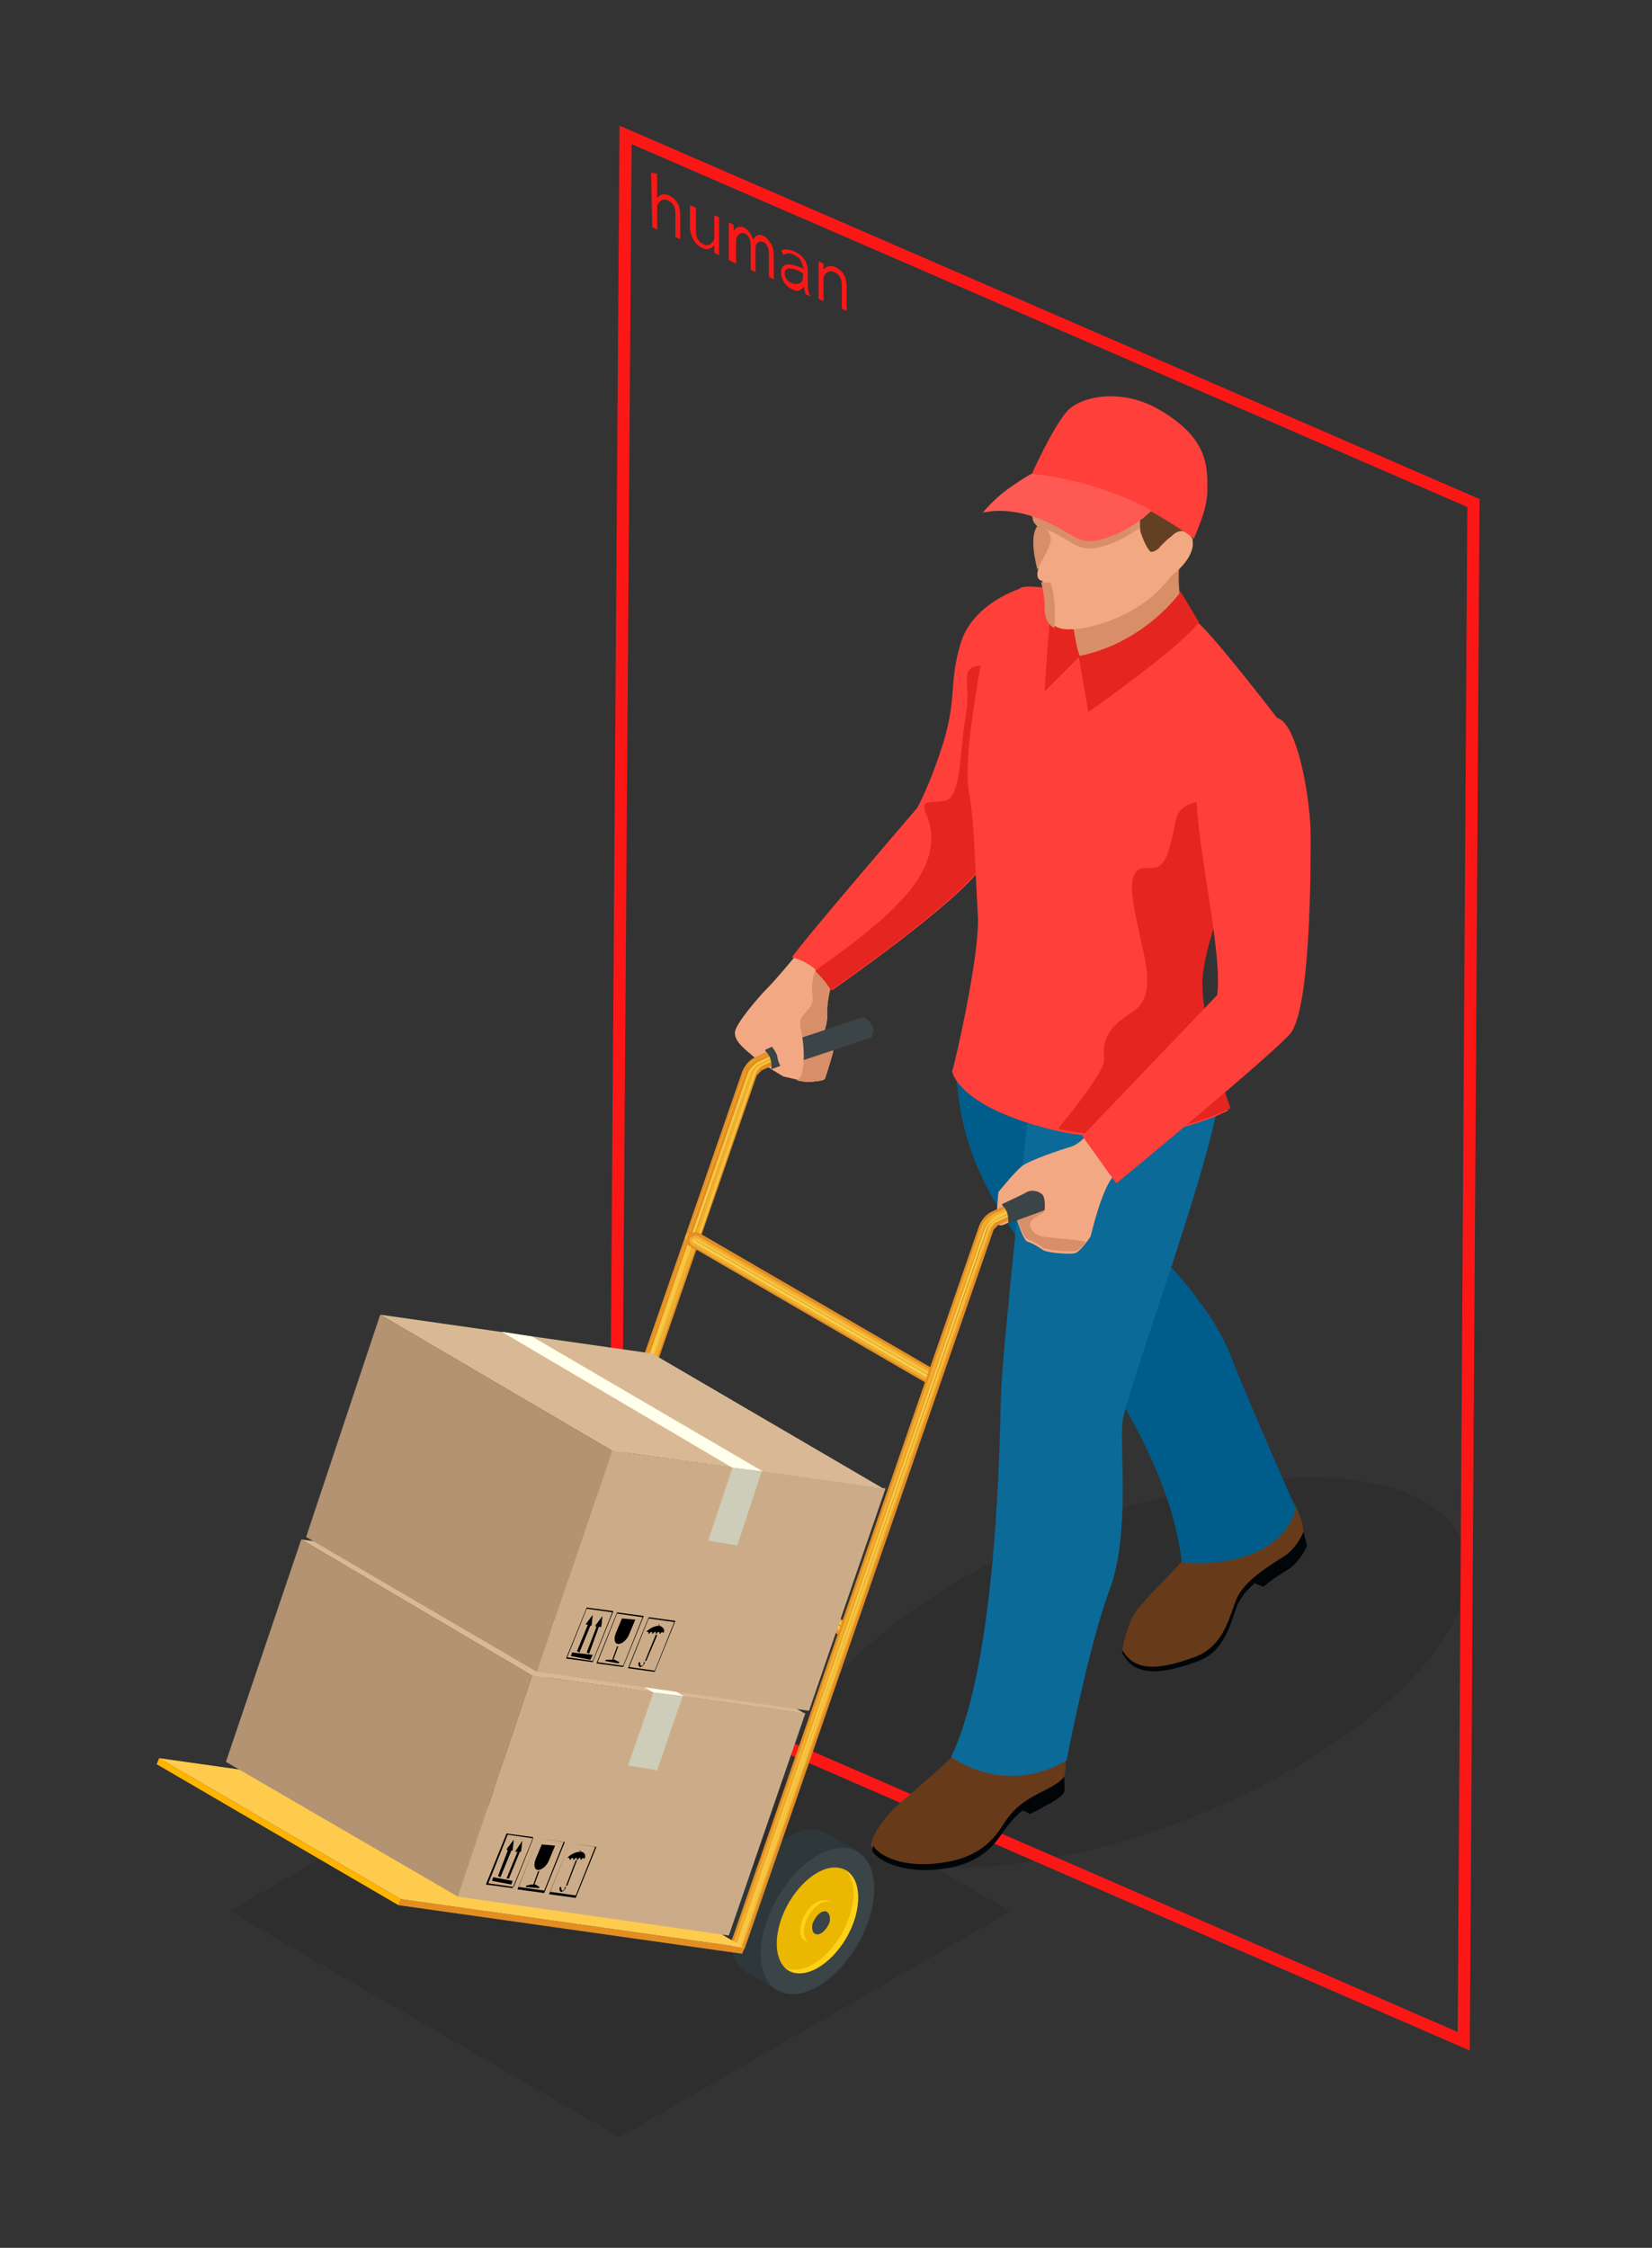 <?xml version="1.0" encoding="utf-8"?>
<!-- Generator: Adobe Illustrator 26.0.1, SVG Export Plug-In . SVG Version: 6.00 Build 0)  -->
<svg version="1.1" id="Layer_1" xmlns="http://www.w3.org/2000/svg" xmlns:xlink="http://www.w3.org/1999/xlink" x="0px" y="0px"
	 viewBox="0 0 136 185" style="enable-background:new 0 0 136 185;" xml:space="preserve">
<rect x="0" y="0" width="136" height="185" fill="#333333" stroke="none"/>
<style type="text/css">
	.st0{opacity:0.1;}
	.st1{fill:none;stroke:#FC1717;stroke-miterlimit:10;}
	.st2{fill:#F2A983;}
	.st3{fill:#673A1A;}
	.st4{fill:#000508;}
	.st5{fill:#005D8B;}
	.st6{fill:#0B6A98;}
	.st7{fill:#D88F69;}
	.st8{fill:#FF3F39;}
	.st9{fill:#E5251F;}
	.st10{opacity:0.15;fill:#D88F69;}
	.st11{opacity:0.15;fill:#F2A983;}
	.st12{fill:#634024;}
	.st13{fill:#FF5953;}
	.st14{fill:#E38E22;}
	.st15{fill:#F0AE31;}
	.st16{fill:#F7C53F;}
	.st17{fill:#FBD54C;}
	.st18{fill:#3B4447;}
	.st19{fill:#2E373A;}
	.st20{fill:#ECB700;}
	.st21{fill:#FFD119;}
	.st22{fill:#FFB400;}
	.st23{fill:#FFCB4D;}
	.st24{fill:#CCAC88;}
	.st25{fill:#D9B995;}
	.st26{fill:#B39372;}
	.st27{fill:#FFFFEB;}
	.st28{fill:#CDCDB9;}
	.st29{fill:#FC1717;}
</style>
<g>
	<path class="st0" d="M51,138.7l14.2,8.2c-0.7-4.9,4.5-11.5,14.2-17.1c13.4-7.7,30.4-10.5,37.9-6.2c7.5,4.3,2.7,14.1-10.7,21.9
		c-9.7,5.6-21.2,8.6-29.7,8.2l6.3,3.6L51,175.9l-32.1-18.6L51,138.7z"/>
	<g>
		<polygon class="st1" points="50.6,137.6 120.5,168 121.3,41.4 51.5,11.1 		"/>
		<path class="st2" d="M65.7,78.6l-0.4,0.3c0,0-1.4,1.7-2.1,2.4c-0.7,0.7-2.7,3-2.7,3.7c0,0.8,0.9,1.4,1.7,2.1
			c0.9,0.7,2.3,1.5,2.3,1.5s1.4,0.3,1.6,0.4c0.2,0.1,1.7,0,1.8-0.2c0.1-0.2,0.7-2.2,0.7-2.3c0-0.1-0.3-0.6-0.5-0.6
			c-0.2,0-0.5-0.3-0.5-0.4c0.1-0.1,0.6-1.3,0.5-2.3c0-0.9,0.3-2,0.3-2l0.3-1L65.7,78.6z"/>
		<g>
			<path class="st3" d="M87,141.7c0,0,1.1,2.6,0.6,4.6c0,0-0.1,0.4-1.5,1.1c-1.4,0.7-2.3,1.3-3.2,2.4c-0.9,1.2-1.8,3.1-5.3,3.6
				c-3.5,0.5-5.6-0.8-5.9-1.5c0,0,0.1-1.5,2.5-3.6c2.4-2,4.7-4.2,4.7-4.2s0.9-0.7,1.8,0c0.9,0.7,0.7,1.8,2,1.8
				c1.4,0,2.7-1.3,3.2-2.1C86.5,142.8,87,141.7,87,141.7z"/>
			<path class="st4" d="M77.6,153.3c3.5-0.5,4.5-2.4,5.3-3.6c0.9-1.2,1.8-1.7,3.2-2.4c1.4-0.7,1.5-1.1,1.5-1.1c0,0,0-0.1,0-0.1
				c0,0,0,0,0,0c0,0.5,0.1,0.9,0,1.4c0,0-0.1,0.4-1.5,1.1c-0.5,0.3-0.9,0.5-1.3,0.7l-0.6-0.3c-0.4,0.3-0.8,0.7-1.2,1.2
				c-0.9,1.2-1.8,3.1-5.3,3.6c-3.5,0.5-5.6-0.8-5.9-1.5c0,0,0-0.1,0.1-0.4C72.3,152.7,74.3,153.8,77.6,153.3z"/>
		</g>
		<g>
			<path class="st3" d="M105.3,122.1c0,0,1.9,1.9,2,4c0,0-0.5,1.3-1.6,2c-1.1,0.7-3.2,2-3.9,3.5c-0.6,1.5-1,4-3.5,4.8
				c-2.5,0.9-4.9,1.3-5.9-0.6c0,0,0.3-2.1,1.2-3.3c0.9-1.2,3.9-4,4.4-4.9c0,0,0.7-0.1,1.2,0.2c0.5,0.3,1.4,0.4,2.3,0.1
				C102.3,127.5,105.4,123.5,105.3,122.1z"/>
			<path class="st4" d="M92.4,135.8c0-0.1,0-0.1,0-0.2C92.4,135.8,92.4,135.9,92.4,135.8c1.1,2,3.4,1.5,5.9,0.6
				c2.5-0.9,2.9-3.4,3.5-4.8c0.6-1.5,2.8-2.8,3.9-3.5c1.1-0.7,1.6-2,1.6-2c0,0,0-0.1,0-0.1c0.1,0.4,0.2,0.8,0.3,1.2
				c0,0-0.5,1.3-1.6,2c-0.5,0.3-1.3,0.8-2,1.4c-0.2-0.1-0.5-0.2-0.7-0.3c-0.6,0.5-1.1,1.1-1.4,1.7c-0.6,1.5-1,4-3.5,4.8
				c-2.5,0.9-4.9,1.3-5.9-0.6C92.4,136.3,92.4,135.9,92.4,135.8z"/>
		</g>
		<path class="st5" d="M78.7,88.2c0.5,8.1,3.8,11.5,7.9,18.1c4.1,6.5,9.7,13.9,10.7,22.3c0,0,7.7,0.9,9.4-4.4c0,0-3.9-8.8-5.5-12.9
			c-1.6-4.1-6.5-8.8-6.5-8.8l-3.9-11.8C90.8,90.6,78.5,85.3,78.7,88.2z"/>
		<path class="st6" d="M82.4,114.9c0.1-3.7,2.3-23.8,2.3-23.8l15.6-0.5c-0.9,6.1-7.7,24.3-7.9,26.5c-0.2,2.3,0.6,9.2-1,13.6
			c-1.7,4.4-3.6,14.2-3.6,14.2c-5.2,3-9.5-0.3-9.5-0.3C82.1,136.7,82.3,118.6,82.4,114.9z"/>
		<path class="st7" d="M68.7,80.3l-1.2-0.7c-0.3,0.2-0.6,0.6-0.6,1.1c-0.2,1.1,0.3,1.6-0.3,2.3c-0.6,0.7-0.8,0.8-0.7,1.6
			c0.1,0.9,0.1,1.4,0.1,2.1c0,0.6,0.3,1.8-0.4,2.2c0.2,0.1,0.4,0.1,0.5,0.1c0.2,0.1,1.7,0,1.8-0.2c0.1-0.2,0.7-2.2,0.7-2.3
			c0-0.1-0.3-0.6-0.5-0.6c-0.2,0-0.5-0.3-0.5-0.4c0.1-0.1,0.6-1.3,0.5-2.3c0-0.9,0.3-2,0.3-2L68.7,80.3z"/>
		<path class="st2" d="M89.4,93.5c0,0-0.6,0.7-1.3,0.9c-0.7,0.2-3.4,1.1-4,1.6c-0.6,0.5-1.9,2.1-1.9,2.1s-0.3,2.6,0,2.7
			c0.3,0.2,1-0.3,1-0.3l0.4-0.5c0,0,0.6,2.1,1,2.2c0.4,0.1,1,0.5,1.3,0.7c0.3,0.2,2.4,0.4,2.7,0.2c0.4-0.2,1.2-1.3,1.2-1.4
			c0,0,1-4.3,2-5L89.4,93.5z"/>
		<path class="st7" d="M88.7,102.9c0.2-0.1,0.5-0.4,0.7-0.7c-0.9-0.2-2.7-0.3-3.4-0.4c-0.9-0.1-1.3-0.8-1.2-1.1
			c0.1-0.4,0.9-0.8,1.1-0.9c0.1-0.1-0.1-0.7-0.1-1.2c0-0.5-0.2-0.6-0.9-0.6c-0.6,0-1.2,0.7-1.2,0.7l-0.1,1.1c0,0,0.6,2.1,1,2.2
			c0.4,0.1,1,0.5,1.3,0.7C86.2,102.9,88.3,103.1,88.7,102.9z"/>
		<path class="st8" d="M65.2,78.8c0,0,2,0.3,3.3,2.7c0,0,10.1-7,12.3-10.1c2.3-3.1,3.3-23,3.3-23s-4,1.2-5,4.5
			c-1,3.3-0.3,4.3-1.4,8.1c-1.2,3.8-2.2,5.5-2.2,5.5S65.7,77.9,65.2,78.8z"/>
		<path class="st9" d="M81.7,55c0,0-2.1-0.8-2.1,0.8c0,1.6,0.2,1.2-0.2,3.8c-0.4,2.6-0.3,6-1.6,6.3c-1.3,0.2-2-0.1-1.6,1
			c0.5,1.1,1.4,3.8-2.3,7.5c-1.9,2-4.7,4-6.8,5.5c0.4,0.4,0.9,0.9,1.3,1.6c0,0,10.1-7,12.3-10.1c1.3-1.8,2.2-9.3,2.7-15.3L81.7,55z"
			/>
		<path class="st8" d="M88,48.8c-1.1-0.4-3.6-0.7-4-0.4c-0.3,0.3-2.7,3.1-3.4,7.1c-0.7,4-1.2,7.9-0.8,9.9c0.4,2,0.5,6.6,0.7,9.9
			c0.2,3.3-2,12.7-2.1,12.8c-0.1,0.1,0.5,3,8.3,4.9c7.8,1.9,14.4-1.6,14.4-1.6s-2.9-7.9-2.2-11.5c0.6-3.6,3.1-9.1,3.1-9.1l3.3-11.5
			c0,0-4.6-6-6.4-7.8C97.2,49.7,88,48.8,88,48.8z"/>
		<path class="st9" d="M102.1,70.7l1.1-3.8l-1.9-0.7c0,0-4-1.1-4.5,1.3c-0.5,2.4-0.7,3.3-1.4,3.8c-0.7,0.5-2.7-0.9-2.1,3
			c0.6,3.9,2.3,7.5-0.1,9c-2.4,1.5-2.4,2.7-2.3,3.9c0.1,0.8-2.4,4-3.8,5.7c7.7,1.8,14.2-1.7,14.2-1.7s-2.9-7.9-2.2-11.5
			C99.6,76.2,102.1,70.7,102.1,70.7z"/>
		<path class="st8" d="M89.1,93.5l2.8,3.9c0,0,12.5-10.3,14.3-12.3c1.7-2,1.7-13.4,1.7-16.3c0-2.9-1-8.7-2.5-9.6
			c-1.5-0.9-6.7,1.4-6.9,5.5c-0.2,4.1,2.2,13.6,1.7,17.2L89.1,93.5z"/>
		<g>
			<g>
				<path class="st7" d="M97.1,46.1c0,0-0.3,2.5,0.3,3.9c0.7,1.4-1.7,2.8-4.6,4c-2.9,1.2-3.5,0.6-4,0c-0.9-1.1-0.7-4.5-0.7-4.5
					L97.1,46.1z"/>
				<path class="st10" d="M87.6,52.6c0.3-1.5,0.6-3,0.6-3l9-3.4c0,0-0.3,2.5,0.3,3.9c0.2,0.5,0.1,1.4-0.4,2.3l-1.4,1.2
					c0,0,0.1-3.2-1.7-2.6C92.5,51.5,90,52.7,87.6,52.6z"/>
			</g>
			<path class="st9" d="M88.9,54l-2.9,2.9c0,0,0.3-5.2,0.6-7.5l1.5-0.7C88,48.7,88.4,52.9,88.9,54z"/>
			<path class="st2" d="M96.2,35.2c-2-1.4-5.2-1.2-7.5,0.3c-2.3,1.5-2.9,3.4-3.1,4.2c-0.2,0.8-0.4,1.5-0.6,2.2
				c-0.2,0.6,0.5,1.4,0.5,1.4c-0.7,0.9-0.2,3,0,3.5c-0.1,0.2-0.1,0.4-0.1,0.5c0,0.3,0.2,0.5,0.4,0.5c0.2,0.7,0.3,1.5,0.3,1.8
				c0,0.5-0.1,2.2,1.9,2.2c2,0,4.9-1.1,6.7-2.6c1.8-1.4,3.7-4.4,4.3-7.3C99.4,39.2,98.2,36.6,96.2,35.2z"/>
			<path class="st7" d="M85,41.9c0.2-0.6,0.4-1.3,0.6-2.2c0,0,0,0,0-0.1c1.5,0.2,5.2,0.8,9,2.9c0,0,0.1,0.1,0.2,0.1
				c-0.4,0.5-2.4,2.1-4.6,2.5c-1.7,0.3-2.1-0.9-4.8-1.8C85.2,43.1,84.8,42.5,85,41.9z"/>
			<path class="st7" d="M85.4,46.9C85.4,46.9,85.4,46.9,85.4,46.9c0.3-0.7,1-1.7,1.1-2.4c0.2-0.9-1.5-1.8-1.5-1.8l0,0
				c0.1,0.4,0.4,0.6,0.4,0.6C84.7,44.2,85.3,46.4,85.4,46.9z"/>
			<path class="st11" d="M96.2,35.2c-2-1.4-5.2-1.2-7.5,0.3c-1.8,1.2-2.5,2.6-2.9,3.6c0.3,0.7,0.7,1.2,1.3,1.3
				c2,0.4,3.8-0.2,4.8,0.1c0.8,0.2,1.1,1.7,1.2,3c0.1,1.3,0.9,1.7,0.6,3.2c-0.2,1.3-2,3.1-2.5,4.5c1.2-0.5,2.4-1.1,3.3-1.8
				c1.8-1.4,3.7-4.4,4.3-7.3C99.4,39.2,98.2,36.6,96.2,35.2z"/>
			<path class="st12" d="M93.9,43.8c0.2,0.6,0.5,1.3,0.8,1.6c0.2,0.1,0.7-0.2,0.8-0.4c0.3-0.3,2.2-2.5,2.3,0.2c0.5-1,0.8-2,1-3.1
				c0.1-0.4,0.1-0.9,0.1-1.3c-1.8,0.9-4,1.2-5.1,1.4C93.9,42.8,93.8,43.4,93.9,43.8z"/>
			<path class="st7" d="M86.8,51.7c0.2-2.5-0.3-3.7-0.3-3.7c0-0.1-0.5,0-0.8-0.1c0,0,0,0,0,0c0.2,0.7,0.3,1.5,0.3,1.8
				C86,50.1,85.9,51.2,86.8,51.7z"/>
			<path class="st2" d="M95.4,47.4c0.2,0.2,0.8,0.4,1.9-0.8c1.1-1.2,1.1-2.3,0.5-2.7c-0.5-0.4-1.1-0.1-1.4,0.3
				C96.2,44.6,95.4,47.4,95.4,47.4z"/>
			<path class="st11" d="M95.4,47.4c0.2,0.2,0.8,0.4,1.9-0.8c1.1-1.2,1.1-2.3,0.5-2.7c-0.5-0.4-1.1-0.1-1.4,0.3
				C96.2,44.6,95.4,47.4,95.4,47.4z"/>
			<path class="st8" d="M98.3,44.3c0,0-2.2-1.5-3.7-2.3c-4.9-2.6-9.7-2.9-9.7-2.9s1.7-3.8,2.9-5.2c1.1-1.3,4.5-2,7.6-0.2
				c4,2.3,4,4.6,4,6.5C99.4,41.4,99.1,42.4,98.3,44.3z"/>
			<path class="st13" d="M84.9,39c0,0,4.8,0.3,9.7,2.9c0,0,0.1,0.1,0.2,0.1c-0.4,0.5-2.4,2.1-4.6,2.5c-1.7,0.3-2.2-1-5.2-2
				c-2.4-0.8-4.1-0.3-4.1-0.3s0.9-1.1,2-1.9C84,39.5,84.9,39,84.9,39z"/>
			<path class="st9" d="M97.2,48.7c0,0-2.9,4.2-8.4,5.3l0.8,4.6c0,0,7.7-5.4,9.1-7.4L97.2,48.7z"/>
		</g>
		<g>
			<path class="st14" d="M41.3,147.9l-0.2,0c-0.3-0.1-0.5-0.5-0.4-0.8l20.4-58.9c0.2-0.5,0.6-1,1.1-1.2l3-1.4c0.3-0.1,0.7,0,0.8,0.3
				c0.1,0.3,0,0.7-0.3,0.8l-3,1.4c-0.1,0.1-0.3,0.3-0.4,0.4l-20.4,58.9C41.8,147.7,41.6,147.9,41.3,147.9"/>
			<path class="st15" d="M56.9,102.7l-6.8,19.7c0.1,0,0.1,0,0.2,0c0,0,0,0,0.1,0l6.8-19.6L56.9,102.7 M65.5,85.8c-0.1,0-0.1,0-0.2,0
				l-3,1.4c-0.4,0.2-0.8,0.6-1,1l-20.4,58.9c-0.1,0.2,0,0.5,0.3,0.5l0.1,0c0.2,0,0.3-0.1,0.4-0.3l8.2-23.8c-0.1,0-0.1-0.1-0.2-0.2
				l-8.3,23.9l-0.2,0.1l-0.1,0c-0.1,0-0.2-0.2-0.1-0.3l15.5-44.8c-0.1-0.2-0.1-0.4,0-0.6c0.1-0.1,0.2-0.2,0.3-0.2l4.6-13.3
				c0.1-0.4,0.5-0.8,0.8-0.9l3-1.4c0,0,0.1,0,0.1,0c0.1,0,0.2,0,0.2,0.1c0,0.1,0,0.2-0.1,0.3l-3,1.4c-0.2,0.1-0.5,0.4-0.6,0.7
				l-4.5,13.1c0,0,0.1,0,0.1,0.1l0.1,0l4.5-13.1c0.1-0.2,0.3-0.5,0.5-0.6l3-1.4c0.2-0.1,0.3-0.3,0.2-0.6
				C65.8,85.9,65.6,85.8,65.5,85.8"/>
			<path class="st16" d="M56.8,102.6l-6.9,19.9c0.1,0,0.1-0.1,0.2-0.1l6.8-19.7L56.8,102.6C56.8,102.7,56.8,102.7,56.8,102.6
				 M56.6,102.4l-15.5,44.8c0,0.1,0,0.2,0.1,0.3l0.1,0l0.2-0.1l8.3-23.9c0-0.1-0.1-0.1-0.1-0.2l-8.3,24.1l0,0l0,0l0-0.1l8.4-24.3
				c0-0.1,0-0.1,0.1-0.2l7-20.2C56.7,102.5,56.6,102.5,56.6,102.4 M65.5,86C65.4,86,65.4,86,65.5,86l-3.1,1.4
				c-0.3,0.2-0.7,0.6-0.8,0.9l-4.6,13.3c0.1,0,0.1,0,0.2-0.1l4.6-13.2c0.1-0.3,0.5-0.7,0.8-0.8l3-1.4l0.1,0l0,0.1l-3,1.4
				c-0.3,0.1-0.6,0.5-0.7,0.8l-4.5,13.1c0.1,0,0.1,0,0.2,0l4.5-13.1c0.1-0.3,0.4-0.6,0.6-0.7l3-1.4c0.1,0,0.2-0.2,0.1-0.3
				C65.6,86,65.5,86,65.5,86"/>
			<path class="st17" d="M49.7,122.9l-8.4,24.3l0,0.1l0,0l0,0l8.3-24.1C49.7,123.1,49.7,123,49.7,122.9 M56.7,102.6l-7,20.2
				c0,0,0,0,0,0c0-0.1,0.1-0.1,0.2-0.2L56.7,102.6C56.8,102.6,56.7,102.6,56.7,102.6 M65.4,86.1l-3,1.4c-0.3,0.1-0.6,0.5-0.8,0.8
				l-4.6,13.2c0,0,0.1,0,0.1,0c0,0,0,0,0,0l4.5-13.1c0.1-0.3,0.4-0.6,0.7-0.8L65.4,86.1L65.4,86.1L65.4,86.1"/>
			<path class="st18" d="M64.9,85.5c0,0,0.6-0.5,1.4,0.1c0.3,0.3,0.2,1.3,0.2,1.3l-3,1.1c0.1-1.1-0.5-1.5-0.5-1.5v-0.1L64.9,85.5z"
				/>
			<path class="st14" d="M76.5,113.9c-0.1,0-0.2,0-0.3-0.1l-19.3-11.2c-0.3-0.2-0.4-0.6-0.2-0.9c0.2-0.3,0.6-0.4,0.9-0.2l19.3,11.2
				c0.3,0.2,0.4,0.6,0.2,0.9C76.9,113.8,76.7,113.9,76.5,113.9"/>
			<path class="st15" d="M57.2,101.7c-0.1,0-0.3,0.1-0.4,0.2c-0.1,0.2,0,0.5,0.2,0.6l19.2,11.1l0.1-0.2l-19.2-11.1
				c-0.1-0.1-0.1-0.2-0.1-0.3c0-0.1,0.1-0.1,0.2-0.1c0,0,0.1,0,0.1,0l19.1,11l0.1-0.2l-19.1-11C57.3,101.7,57.2,101.7,57.2,101.7"/>
			<path class="st16" d="M57.2,101.9c-0.1,0-0.1,0-0.2,0.1c-0.1,0.1,0,0.2,0.1,0.3l19.2,11.1l0.1-0.1l-19.2-11.1l0-0.1l0.1,0
				l19.2,11.1l0.1-0.2l-19.1-11C57.2,101.9,57.2,101.9,57.2,101.9"/>
			<polyline class="st17" points="57.2,102.1 57.1,102.1 57.1,102.2 76.3,113.3 76.4,113.2 57.2,102.1 			"/>
			<path class="st14" d="M69.6,134.8c-0.1,0-0.2,0-0.3-0.1L50,123.6c-0.3-0.2-0.4-0.6-0.2-0.9c0.2-0.3,0.6-0.4,0.9-0.2l19.3,11.2
				c0.3,0.2,0.4,0.6,0.2,0.9C70,134.7,69.8,134.8,69.6,134.8"/>
			<path class="st15" d="M50.3,122.6c-0.1,0-0.3,0.1-0.4,0.2c-0.1,0.2,0,0.5,0.2,0.6l19,10.9l0.1-0.2l-18.9-10.9
				c-0.1-0.1-0.1-0.2-0.1-0.3c0-0.1,0.1-0.1,0.2-0.1c0,0,0.1,0,0.1,0l18.9,10.9l0.1-0.2l-18.8-10.9
				C50.4,122.6,50.4,122.6,50.3,122.6"/>
			<path class="st16" d="M50.3,122.8c-0.1,0-0.1,0-0.2,0.1c-0.1,0.1,0,0.2,0.1,0.3l18.9,10.9l0.1-0.2l-18.9-10.9l0-0.1l0.1,0
				l18.9,10.9l0.1-0.2l-18.9-10.9C50.4,122.8,50.3,122.8,50.3,122.8"/>
			<polyline class="st17" points="50.3,123 50.2,123 50.3,123.1 69.2,134 69.2,133.9 50.3,123 			"/>
			<path class="st19" d="M70.5,152.3L70.5,152.3l-2.6-1.5c-0.4-0.2-0.8-0.3-1.3-0.2c-2.4,0.2-5.1,3.1-6.1,6.4
				c-0.8,2.6-0.3,4.7,1.1,5.4l2.4,1.4c0.4,0.3,0.9,0.4,1.6,0.3c2.4-0.2,5.1-3.1,6.1-6.4C72.3,155.1,71.8,153,70.5,152.3"/>
			<path class="st18" d="M71.6,157.7c-1,3.3-3.7,6.2-6.1,6.4c-2.4,0.2-3.5-2.3-2.5-5.6c1-3.3,3.7-6.2,6.1-6.4
				C71.5,151.9,72.6,154.4,71.6,157.7z"/>
			<path class="st20" d="M70.4,157.8c-0.7,2.4-2.7,4.5-4.4,4.6c-1.7,0.2-2.5-1.7-1.8-4.1c0.7-2.4,2.7-4.5,4.4-4.6
				C70.3,153.6,71.1,155.4,70.4,157.8z"/>
			<path class="st21" d="M68.5,158c-0.3,1-1.1,1.8-1.8,1.8c-0.7,0.1-1-0.7-0.7-1.6c0.3-1,1.1-1.8,1.8-1.8
				C68.5,156.3,68.8,157,68.5,158z"/>
			<path class="st20" d="M68.8,158.1c-0.3,1-1.1,1.8-1.8,1.8c-0.7,0.1-1-0.7-0.7-1.6c0.3-1,1.1-1.8,1.8-1.8
				C68.8,156.5,69.1,157.2,68.8,158.1z"/>
			<path class="st18" d="M68.3,158.2c-0.2,0.5-0.6,1-1,1c-0.4,0-0.5-0.4-0.4-0.9c0.2-0.5,0.6-1,1-1
				C68.2,157.3,68.4,157.7,68.3,158.2z"/>
			<path class="st21" d="M69.6,153.9c0.7,0.7,0.9,2,0.4,3.6c-0.7,2.4-2.7,4.5-4.4,4.6c-0.4,0-0.7,0-1-0.2c0.3,0.3,0.8,0.5,1.4,0.5
				c1.7-0.2,3.7-2.2,4.4-4.6C70.9,156,70.6,154.5,69.6,153.9z"/>
			<path class="st14" d="M60.8,160.6l-0.2,0c-0.3-0.1-0.5-0.5-0.4-0.8l20.4-58.9c0.2-0.5,0.6-1,1.1-1.2l3-1.4c0.3-0.1,0.7,0,0.8,0.3
				c0.1,0.3,0,0.7-0.3,0.8l-3,1.4c-0.1,0.1-0.3,0.3-0.4,0.4l-20.4,58.9C61.3,160.5,61.1,160.6,60.8,160.6"/>
			<path class="st15" d="M60.8,160.2L60.8,160.2c-0.2,0-0.2-0.2-0.2-0.3L81,101.1c0.1-0.4,0.5-0.8,0.8-0.9l3-1.4c0,0,0.1,0,0.1,0
				c0.1,0,0.2,0,0.2,0.1c0,0.1,0,0.2-0.1,0.3l-3,1.4c-0.2,0.1-0.5,0.4-0.6,0.7L61,160.1L60.8,160.2 M85,98.5c-0.1,0-0.1,0-0.2,0
				l-3,1.4c-0.4,0.2-0.8,0.6-1,1l-20.4,58.9c-0.1,0.2,0,0.5,0.3,0.5l0.1,0c0.2,0,0.3-0.1,0.4-0.3l20.4-58.9c0.1-0.2,0.3-0.5,0.5-0.6
				l3-1.4c0.2-0.1,0.3-0.3,0.2-0.6C85.3,98.6,85.1,98.5,85,98.5"/>
			<path class="st16" d="M60.8,160.1L60.8,160.1L60.8,160.1l20.3-59c0.1-0.3,0.5-0.7,0.8-0.8l3-1.4l0.1,0l0,0.1l-3,1.4
				c-0.3,0.1-0.6,0.5-0.7,0.8L60.8,160.1L60.8,160.1 M85,98.7C84.9,98.7,84.9,98.7,85,98.7l-3.1,1.4c-0.3,0.2-0.7,0.6-0.8,0.9
				L60.6,160c0,0.1,0,0.2,0.1,0.3l0.1,0l0.2-0.1l20.4-58.9c0.1-0.3,0.4-0.6,0.6-0.7l3-1.4c0.1,0,0.2-0.2,0.1-0.3
				C85.1,98.8,85,98.7,85,98.7"/>
			<path class="st17" d="M84.9,98.9l-3,1.4c-0.3,0.1-0.6,0.5-0.8,0.8L60.8,160l0,0.1l0,0l0,0l20.4-58.9c0.1-0.3,0.4-0.6,0.7-0.8
				L84.9,98.9L84.9,98.9L84.9,98.9"/>
			<path class="st18" d="M84.4,98.2c0,0,0.6-0.5,1.4,0.1c0.3,0.3,0.2,1.3,0.2,1.3l-3,1.1c0.1-1.1-0.5-1.5-0.5-1.5v-0.1L84.4,98.2z"
				/>
			<polygon class="st14" points="61.1,160.8 32.8,156.8 33,156.3 61.3,160.3 			"/>
			<polygon class="st22" points="33,156.3 32.8,156.8 12.9,145.2 13.1,144.7 			"/>
			<polygon class="st23" points="61.3,160.3 33,156.3 13.1,144.7 41.4,148.7 			"/>
			<polygon class="st24" points="37.7,156.1 60,159.3 66.3,141 43.8,137.9 			"/>
			<polygon class="st25" points="43.8,137.9 66.2,141 47.2,129.9 24.8,126.7 			"/>
			<polygon class="st26" points="43.8,137.9 37.7,156.1 18.6,145 24.8,126.7 			"/>
			<polygon class="st27" points="37.2,128.5 34.8,128.2 53.8,139.3 56.3,139.6 			"/>
			<polygon class="st28" points="54.1,145.7 56.2,139.6 53.8,139.3 51.7,145.3 			"/>
			<path d="M47.8,152.4l0-0.1l-0.1,0L47.8,152.4c-0.4,0-0.8,0.2-1.1,0.5l0.1,0c0.1,0,0.1,0.1,0.1,0.2c0.1-0.1,0.2-0.2,0.2-0.2
				c0.1,0,0.1,0.1,0.1,0.2c0.1-0.1,0.2-0.2,0.2-0.2c0.1,0,0.1,0.1,0.1,0.2c0.1-0.1,0.2-0.2,0.2-0.2c0.1,0,0.1,0.1,0.1,0.2
				c0.1-0.1,0.2-0.2,0.2-0.2l0.1,0.1C48.3,152.7,48.1,152.4,47.8,152.4z"/>
			<polygon points="46.6,155.2 46.7,155.2 47.5,153.1 47.4,153.1 			"/>
			<path d="M46.3,155.6c-0.1,0-0.1-0.2-0.1-0.3l-0.1,0c-0.1,0.2,0,0.4,0.1,0.4c0.1,0,0.3-0.1,0.4-0.4l-0.1,0
				C46.5,155.5,46.4,155.6,46.3,155.6z"/>
			<path d="M44.6,151.8l-0.5,1.2c-0.2,0.5-0.1,0.9,0.2,0.9c0.3,0,0.7-0.3,0.9-0.8l0.5-1.2L44.6,151.8z"/>
			<polygon points="44,155.1 44.4,154 44.3,154 43.9,155.1 43.7,155.1 43.3,155.2 43.3,155.3 44.4,155.4 44.4,155.3 44.1,155.1 			
				"/>
			<polygon points="40.6,154.5 40.5,154.8 42.1,155.1 42.2,154.8 			"/>
			<polygon points="41.7,154.6 41.9,154.6 42.8,152.4 42.9,152.4 43,151.5 42.4,152.4 42.6,152.4 			"/>
			<polygon points="41,154.4 41.2,154.5 42.1,152.3 42.2,152.3 42.3,151.4 41.7,152.2 41.8,152.3 			"/>
			<path d="M49.1,152l-2.2-0.3l-1.7,4.2l2.2,0.3L49.1,152z M46.9,151.7l2.1,0.3l-1.6,4l-2.1-0.3L46.9,151.7z"/>
			<path d="M46.5,151.6l-2.2-0.3l-1.7,4.2l2.2,0.3L46.5,151.6z M44.3,151.3l2.1,0.3l-1.6,4l-2.1-0.3L44.3,151.3z"/>
			<path d="M43.9,151.2l-2.2-0.3l-1.7,4.2l2.2,0.3L43.9,151.2z M41.8,151l2.1,0.3l-1.6,4l-2.1-0.3L41.8,151z"/>
			<polygon class="st24" points="44.2,137.6 66.6,140.8 72.9,122.5 50.4,119.4 			"/>
			<polygon class="st25" points="50.4,119.4 72.7,122.5 53.7,111.4 31.3,108.2 			"/>
			<polygon class="st26" points="50.4,119.4 44.2,137.6 25.2,126.5 31.3,108.2 			"/>
			<polygon class="st27" points="43.8,110 41.3,109.6 60.3,120.8 62.8,121.1 			"/>
			<polygon class="st28" points="60.7,127.2 62.7,121.1 60.3,120.8 58.3,126.8 			"/>
			<path d="M54.3,133.8l0-0.1l-0.1,0L54.3,133.8c-0.4,0-0.8,0.2-1.1,0.5l0.1,0c0.1,0,0.1,0.1,0.1,0.2c0.1-0.1,0.2-0.2,0.2-0.2
				c0.1,0,0.1,0.1,0.1,0.2c0.1-0.1,0.2-0.2,0.2-0.2c0.1,0,0.1,0.1,0.1,0.2c0.1-0.1,0.2-0.2,0.2-0.2c0.1,0,0.1,0.1,0.1,0.2
				c0.1-0.1,0.2-0.2,0.2-0.2l0.1,0.1C54.8,134.2,54.6,133.9,54.3,133.8z"/>
			<polygon points="53.1,136.7 53.2,136.7 54.1,134.6 54,134.5 			"/>
			<path d="M52.8,137.1c-0.1,0-0.1-0.2-0.1-0.3l-0.1,0c-0.1,0.2,0,0.4,0.1,0.4c0.1,0,0.3-0.1,0.4-0.4l-0.1,0
				C53,137,52.9,137.1,52.8,137.1z"/>
			<path d="M51.2,133.2l-0.5,1.2c-0.2,0.5-0.1,0.9,0.2,0.9c0.3,0,0.7-0.3,0.9-0.8l0.5-1.2L51.2,133.2z"/>
			<polygon points="50.5,136.6 50.9,135.5 50.8,135.5 50.4,136.6 50.3,136.6 49.9,136.6 49.8,136.7 50.9,136.9 51,136.8 50.6,136.6 
							"/>
			<polygon points="47.1,136 47,136.3 48.6,136.6 48.8,136.2 			"/>
			<polygon points="48.3,136 48.5,136.1 49.3,133.9 49.5,133.9 49.6,133 49,133.8 49.1,133.9 			"/>
			<polygon points="47.5,135.9 47.7,136 48.6,133.8 48.7,133.8 48.8,132.9 48.2,133.7 48.4,133.7 			"/>
			<path d="M55.6,133.4l-2.2-0.3l-1.7,4.2l2.2,0.3L55.6,133.4z M53.4,133.2l2.1,0.3l-1.6,4l-2.1-0.3L53.4,133.2z"/>
			<path d="M53,133l-2.2-0.3l-1.7,4.2l2.2,0.3L53,133z M50.8,132.8l2.1,0.3l-1.6,4l-2.1-0.3L50.8,132.8z"/>
			<path d="M50.5,132.6l-2.2-0.3l-1.7,4.2l2.2,0.3L50.5,132.6z M48.3,132.4l2.1,0.3l-1.6,4l-2.1-0.3L48.3,132.4z"/>
		</g>
		<path class="st18" d="M65.4,85.6l5.7-1.9c0,0,1.3,0.7,0.6,1.7l-6.9,2.3L65.4,85.6z"/>
		<path class="st2" d="M62,84.5c0,0,1.9,1.7,2,2.5c0.1,0.8,0.9,1.8,1.6,1.8s0.7-2.6,0.3-4.2C65.5,83.1,62,84.3,62,84.5z"/>
		<g>
			<path class="st29" d="M54.1,14.3l0,2c0.2-0.3,0.6-0.4,1-0.2c0.6,0.3,0.9,0.8,0.9,1.6l0,2l-0.4-0.2l0-1.9c0-0.6-0.2-0.9-0.6-1.1
				c-0.4-0.2-0.7,0-0.9,0.4l0,2l-0.4-0.2l-0.1-4.5L54.1,14.3z"/>
			<path class="st29" d="M57.3,17.1l0,1.9c0,0.6,0.2,0.9,0.6,1.1c0.4,0.2,0.7,0,0.9-0.4l0-2l0.4,0.2l0,3.1l-0.4-0.2l0-0.6
				c-0.3,0.3-0.6,0.4-1,0.2c-0.6-0.3-0.9-0.8-1-1.6l0-1.9L57.3,17.1z"/>
			<path class="st29" d="M60.4,19c0.2-0.3,0.4-0.4,0.8-0.3c0.4,0.2,0.6,0.5,0.8,1c0.2-0.3,0.5-0.5,0.8-0.3c0.3,0.1,0.5,0.4,0.7,0.7
				c0.1,0.2,0.2,0.5,0.2,0.9l0,2l-0.4-0.2l0-1.9c0-0.5-0.2-0.9-0.5-1c-0.3-0.1-0.6,0.1-0.6,0.5l0,2l-0.4-0.2l0-2
				c0-0.5-0.2-0.9-0.5-1c-0.3-0.1-0.6,0.1-0.7,0.5l0,2L60,21.4l0-3.1l0.4,0.2L60.4,19z"/>
			<path class="st29" d="M66.1,22c0-0.2-0.1-0.4-0.2-0.6c-0.1-0.2-0.3-0.3-0.5-0.4c-0.3-0.2-0.6-0.2-0.9,0l-0.2-0.4
				c0.3-0.1,0.7-0.1,1.1,0.1c0.7,0.3,1.1,0.9,1.1,1.6l0,1.1c0,0.4,0.1,0.8,0.2,1l-0.4-0.2c0-0.1-0.1-0.4-0.1-0.6l0,0
				c-0.1,0.1-0.2,0.2-0.4,0.3c-0.2,0.1-0.4,0-0.6-0.1c-0.5-0.2-0.9-0.8-0.9-1.4c0-0.3,0.1-0.5,0.4-0.6c0.3-0.1,0.6,0,1.2,0.2
				l0.4,0.2L66.1,22z M65.8,22.3c-0.8-0.3-1.2-0.3-1.2,0.2c0,0.3,0.2,0.7,0.6,0.8c0.5,0.2,0.9,0,0.9-0.5l0-0.3L65.8,22.3z"/>
			<path class="st29" d="M67.8,22.2c0.2-0.3,0.6-0.4,1-0.2c0.6,0.3,0.9,0.8,0.9,1.6l0,2l-0.4-0.2l0-1.9c0-0.6-0.2-0.9-0.6-1.1
				c-0.4-0.2-0.7,0-0.9,0.4l0,2l-0.4-0.2l0-3.1l0.4,0.2L67.8,22.2z"/>
		</g>
	</g>
</g>
</svg>
